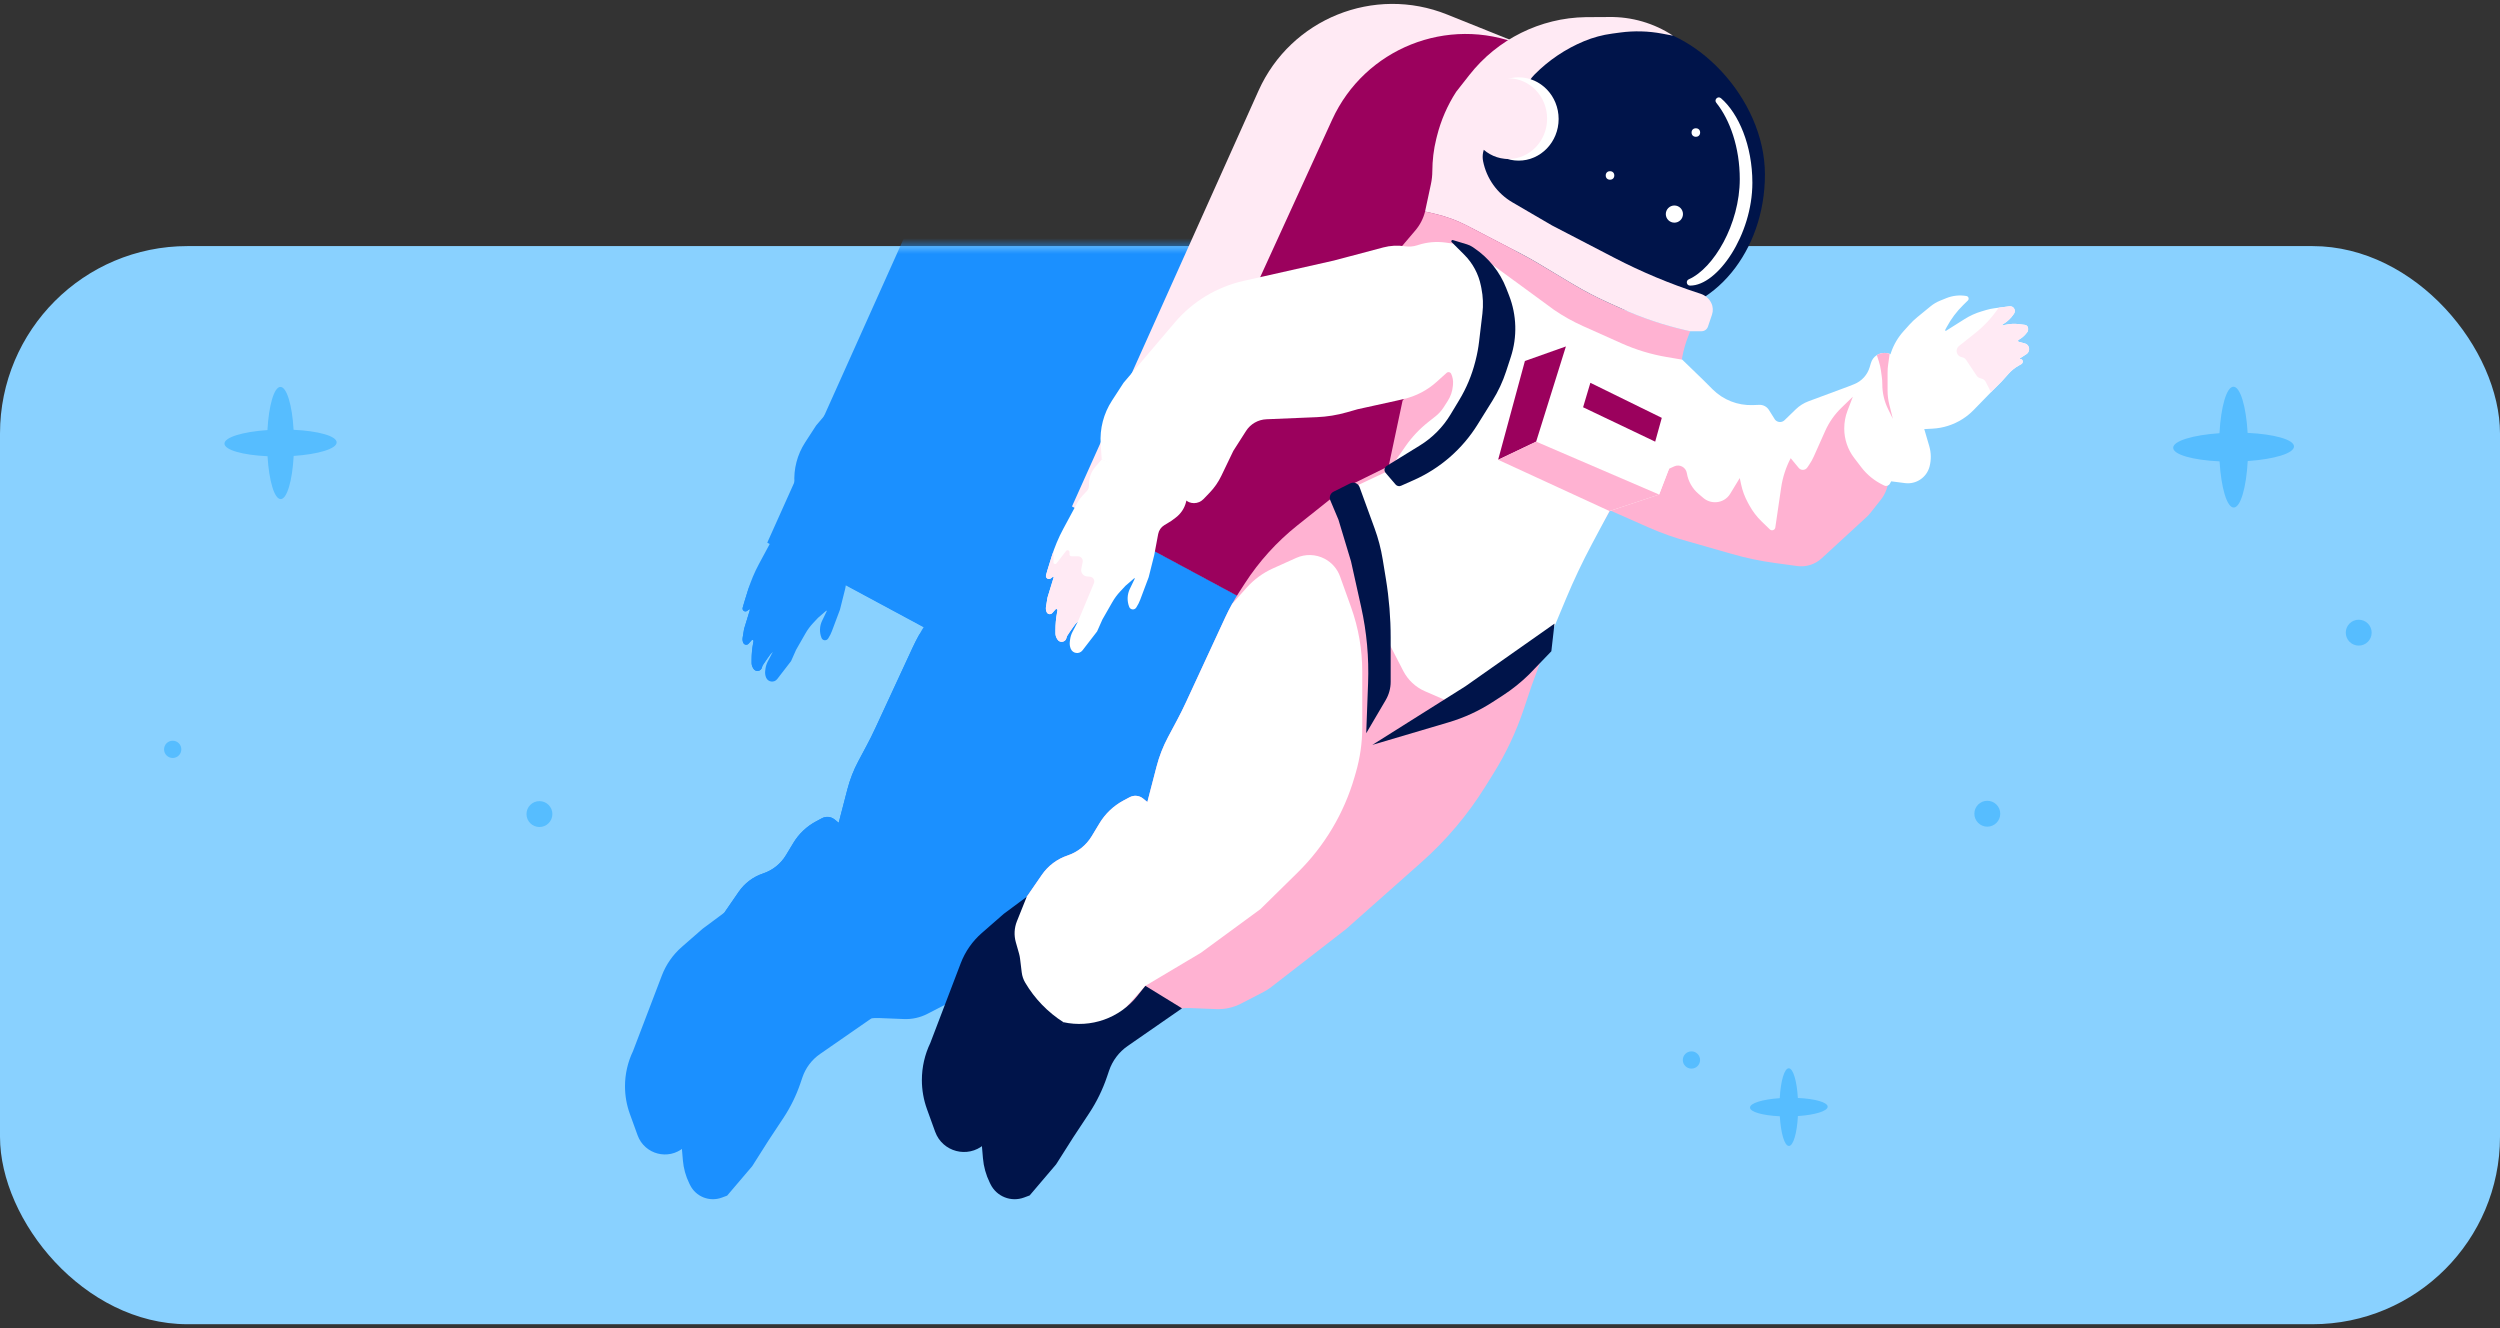 <svg width="320" height="170" viewBox="0 0 320 170" fill="none" xmlns="http://www.w3.org/2000/svg">
<rect x="0" y="0" width="320" height="170" fill="#333333" stroke="none"/>
<rect y="31.5" width="320" height="138" rx="24" fill="#89D1FF"/>
<path d="M293.632 57.144C293.632 56.268 291.091 55.568 287.697 55.409C287.503 52.019 286.756 49.498 285.881 49.5C285.005 49.502 284.278 52.042 284.091 55.45C280.687 55.682 278.157 56.443 278.168 57.32C278.18 58.197 280.709 58.898 284.103 59.055C284.307 62.445 285.044 64.966 285.918 64.964C286.791 64.962 287.522 62.422 287.709 59.014C291.113 58.781 293.642 58.021 293.632 57.144Z" fill="#56BDFF"/>
<path d="M233.941 141.654C233.941 141.092 232.308 140.641 230.126 140.539C230.001 138.36 229.521 136.739 228.958 136.741C228.395 136.742 227.927 138.375 227.808 140.565C225.619 140.715 223.993 141.204 224 141.768C224.008 142.332 225.633 142.782 227.815 142.883C227.946 145.062 228.42 146.683 228.982 146.682C229.543 146.68 230.013 145.047 230.133 142.857C232.322 142.707 233.947 142.218 233.941 141.654Z" fill="#56BDFF"/>
<path d="M43.091 56.623C43.091 55.811 40.732 55.16 37.58 55.013C37.4 51.865 36.706 49.524 35.894 49.526C35.081 49.528 34.405 51.886 34.232 55.05C31.071 55.267 28.721 55.973 28.732 56.787C28.743 57.602 31.091 58.252 34.243 58.398C34.432 61.546 35.117 63.887 35.928 63.885C36.739 63.883 37.418 61.525 37.591 58.36C40.752 58.144 43.1 57.438 43.091 56.623Z" fill="#56BDFF"/>
<circle cx="301.916" cy="80.98" r="1.657" fill="#56BDFF"/>
<circle cx="254.375" cy="104.157" r="1.657" fill="#56BDFF"/>
<circle cx="69.048" cy="104.201" r="1.657" fill="#56BDFF"/>
<circle cx="216.505" cy="135.68" r="1.105" fill="#56BDFF"/>
<circle cx="22.105" cy="95.917" r="1.105" fill="#56BDFF"/>
<mask id="mask0_4003_74725" style="mask-type:alpha" maskUnits="userSpaceOnUse" x="0" y="31" width="320" height="139">
<rect y="31.5" width="320" height="138" rx="24" fill="#89D1FF"/>
</mask>
<g mask="url(#mask0_4003_74725)">
<path d="M119.745 81.053L98.209 69.462L120.842 19.017C124.754 10.299 134.853 6.225 143.72 9.788L153.994 13.916L119.744 81.052L119.745 81.053Z" fill="#1B90FF"/>
<path d="M127.846 85.464L106.31 73.874L129.767 22.55C133.72 13.902 143.771 9.888 152.594 13.433L162.978 17.605L127.846 85.463V85.464Z" fill="#1B90FF"/>
<path d="M182.268 29.197C182.268 38.499 176.056 46.041 168.392 46.041C160.728 46.041 145.211 36.334 145.211 27.031C145.211 17.728 158.322 11.149 165.986 11.149C173.65 11.149 182.268 19.894 182.268 29.197Z" fill="#1B90FF"/>
<path d="M137.511 38.742L139.862 35.979C140.426 35.317 140.83 34.532 141.041 33.688L142.06 33.918C143.514 34.245 144.918 34.759 146.238 35.447L152.702 38.819C153.424 39.195 154.135 39.593 154.833 40.011L158.979 42.495C160.334 43.307 161.735 44.041 163.174 44.693L164.846 45.45C167.365 46.59 169.991 47.473 172.686 48.088L173.205 48.206L172.935 48.895C172.635 49.665 172.407 50.46 172.254 51.272L172.002 52.619L152.431 46.844L137.511 38.742V38.742Z" fill="#1B90FF"/>
<path d="M162.216 69.382L168.147 72.005C169.752 72.715 171.41 73.298 173.105 73.748L178.265 75.226C179.969 75.714 181.706 76.079 183.463 76.319L186.184 76.691C187.26 76.837 188.345 76.497 189.144 75.762L194.605 70.74C194.775 70.583 194.932 70.413 195.076 70.232L196.329 68.645C196.937 67.876 197.267 66.923 197.267 65.943V64.901L193.658 55.746L190.61 56.308L183.471 62.644L172.081 62.404L167.349 64.248L162.215 69.382H162.216Z" fill="#1B90FF"/>
<path d="M90.749 119.674L94.553 114.152C95.312 113.051 96.408 112.226 97.677 111.803C98.9 111.396 99.938 110.565 100.603 109.461L101.548 107.894C102.249 106.732 103.251 105.78 104.447 105.14L105.203 104.736C105.727 104.456 106.368 104.517 106.829 104.892L107.351 105.316L108.47 101.008C108.792 99.767 109.26 98.569 109.863 97.438L110.937 95.424C111.327 94.693 111.695 93.952 112.043 93.201L116.813 82.897C117.295 81.857 117.849 80.851 118.472 79.888L119.179 78.793C120.907 76.12 123.057 73.746 125.546 71.763L131.252 67.218L136.627 64.571L138.311 56.63L144.335 48.806V35.735L162.976 46.619L171.758 51.256L165.108 66.663C164.143 68.899 162.954 71.031 161.56 73.027C160.236 74.921 159.168 76.98 158.38 79.152L156.092 85.466L153.992 91.133L152.999 94.091C152.087 96.806 150.861 99.408 149.345 101.839L148.33 103.469C146.207 106.876 143.603 109.958 140.6 112.622L131.453 120.733L122.383 127.76C122.093 127.984 121.784 128.181 121.46 128.35L118.715 129.77C117.784 130.251 116.746 130.481 115.699 130.438L112.49 130.309C111.743 130.278 110.997 130.387 110.29 130.629L97.082 135.156L91.147 128.264L90.746 119.675L90.749 119.674Z" fill="#1B90FF"/>
<path d="M121.068 118.31L125.575 113.879C128.826 110.684 131.2 106.706 132.472 102.329L132.641 101.745C133.158 99.964 133.421 98.118 133.421 96.263V89.488C133.421 86.825 132.961 84.183 132.062 81.676L130.729 77.959C130.397 77.033 129.73 76.267 128.86 75.809C127.79 75.246 126.52 75.206 125.417 75.703L122.595 76.973C121.377 77.521 120.288 78.318 119.397 79.314L117.64 81.277C117.346 81.807 117.071 82.347 116.816 82.897L112.045 93.201C111.697 93.951 111.329 94.693 110.939 95.423L109.865 97.437C109.262 98.568 108.795 99.766 108.472 101.007L107.353 105.315L106.831 104.891C106.37 104.517 105.73 104.456 105.206 104.736L104.45 105.14C103.253 105.78 102.251 106.731 101.551 107.893L100.605 109.461C99.939 110.565 98.901 111.395 97.678 111.803C96.409 112.226 95.313 113.05 94.555 114.151L90.751 119.673L91.151 128.262L97.087 135.154L101.745 133.557L107.113 127.614L113.851 123.603L121.07 118.309L121.068 118.31Z" fill="#1B90FF"/>
<path d="M87.22 146.303L87.409 148.528C87.496 149.549 87.772 150.545 88.223 151.466L88.325 151.673C89.063 153.178 90.822 153.879 92.392 153.294L93.074 153.041L96.283 149.271L98.368 145.982L100.271 143.104C101.191 141.714 101.927 140.21 102.462 138.631L102.708 137.904C103.119 136.691 103.909 135.642 104.961 134.913L111.556 130.342L107.111 127.614L106.108 128.867C103.972 131.537 100.504 132.762 97.165 132.026L87.219 146.303H87.22Z" fill="#1B90FF"/>
<path d="M92.719 116.814L89.947 118.872L87.267 121.211C86.13 122.203 85.254 123.46 84.716 124.87L81.023 134.547C80.35 135.95 80 137.486 80 139.043C80 140.248 80.209 141.444 80.62 142.577L81.611 145.314C82.498 147.766 85.566 148.569 87.54 146.866L90.727 142.344C90.901 142.097 91.088 141.858 91.287 141.63L93.778 138.761C94.375 138.072 94.865 137.297 95.23 136.461L97.166 132.027C95.268 130.814 93.682 129.171 92.536 127.232C92.311 126.85 92.166 126.425 92.112 125.985L91.909 124.312C91.885 124.108 91.845 123.906 91.788 123.708L91.397 122.327C91.159 121.486 91.205 120.59 91.531 119.778L92.72 116.813L92.719 116.814Z" fill="#1B90FF"/>
<path d="M144.81 93.525L141.027 91.88C139.894 91.388 138.966 90.519 138.4 89.421L135.345 83.499L129.971 68.259L136.949 64.97L141.842 63.206L147.055 56.949L149.702 50.693L148.178 39.383L156.691 45.618C157.804 46.379 158.984 47.039 160.216 47.59L164.889 49.681C166.629 50.459 168.46 51.015 170.338 51.333L172.241 51.655L174.807 54.142L175.913 55.248C177.202 56.537 178.97 57.232 180.793 57.166L181.585 57.137C182.057 57.12 182.501 57.355 182.752 57.755L183.49 58.931C183.781 59.289 184.316 59.32 184.647 58.999L186.01 57.678C186.451 57.25 186.975 56.92 187.55 56.706L192.292 54.944L193.079 54.635C194 54.273 194.701 53.507 194.979 52.557L195.118 52.083C195.608 50.423 197.959 50.424 198.448 52.084L198.63 52.698L198.71 55.105L199.271 58.794L201.597 60.078L202.2 62.136C202.436 62.942 202.45 63.795 202.242 64.608C201.902 65.937 200.625 66.805 199.263 66.63L197.586 66.415L197.423 66.71C197.289 66.95 196.993 67.044 196.746 66.925L196.59 66.85C195.558 66.353 194.657 65.62 193.961 64.71L193.097 63.581C192.316 62.56 191.892 61.309 191.892 60.024V59.988C191.892 59.249 192.026 58.525 192.287 57.842C192.582 57.07 192.935 56.147 192.935 56.147L191.541 57.499C190.713 58.302 190.046 59.255 189.577 60.308L188.199 63.396C188.041 63.75 187.851 64.09 187.632 64.41L187.404 64.743C187.161 65.098 186.645 65.121 186.37 64.789L185.394 63.608C184.81 64.722 184.419 65.928 184.237 67.174L183.525 72.032C183.467 72.341 183.088 72.461 182.862 72.243L181.873 71.287C181.283 70.716 180.781 70.06 180.386 69.339L180.205 69.009C179.816 68.3 179.534 67.536 179.369 66.745L179.216 66.014L178.051 67.93C177.682 68.536 177.034 68.918 176.324 68.947H176.299C175.747 68.97 175.211 68.785 174.794 68.429C174.613 68.275 174.41 68.103 174.21 67.931C173.464 67.296 172.966 66.417 172.802 65.452L172.796 65.415C172.675 64.701 171.917 64.3 171.266 64.6C170.916 64.762 170.632 64.892 170.632 64.892L169.429 68.02L163.413 70.025L161.293 74.001C160.14 76.162 159.091 78.376 158.148 80.635L156.114 85.506L144.805 93.527L144.81 93.525Z" fill="#1B90FF"/>
<path d="M134.644 98.388L143.906 95.646C145.782 95.091 147.57 94.269 149.211 93.206L150.451 92.404C151.607 91.656 152.684 90.793 153.666 89.829L156.36 87.028L156.742 83.677L145.932 91.28L134.643 98.388H134.644Z" fill="#1B90FF"/>
<path d="M133.902 96.974L136.266 92.948C136.662 92.275 136.87 91.509 136.87 90.73V85.385C136.87 83.004 136.676 80.626 136.293 78.276L135.9 75.872C135.691 74.596 135.364 73.343 134.921 72.128L133.092 67.113C132.926 66.655 132.397 66.445 131.962 66.663L129.933 67.677C129.549 67.869 129.38 68.326 129.546 68.723L130.533 71.066L132.057 76.12L133.29 81.667C133.963 84.694 134.244 87.794 134.129 90.893L133.902 96.974Z" fill="#1B90FF"/>
<path d="M137.271 64.169L138.668 62.159C139.443 61.045 140.379 60.051 141.444 59.21L142.314 58.523C142.692 58.225 143.018 57.866 143.278 57.461L143.791 56.663C144.145 56.114 144.359 55.486 144.415 54.835L144.431 54.649C144.469 54.211 144.392 53.772 144.208 53.373C144.109 53.157 143.829 53.1 143.653 53.259L142.455 54.34C141.316 55.367 139.935 56.087 138.441 56.432L137.591 56.628L132.859 57.671L131.557 58.042C130.369 58.381 129.145 58.579 127.911 58.631L121.788 58.887C120.784 58.928 119.863 59.459 119.323 60.306L117.78 62.723L116.315 65.769C115.956 66.515 115.482 67.198 114.909 67.793L114.161 68.57C113.86 68.883 113.443 69.06 113.009 69.06C112.592 69.06 112.193 68.898 111.894 68.607L111.202 67.937L101.818 63.766L101.691 61.895C101.565 60.038 102.045 58.189 103.059 56.627L104.465 54.462L110.684 47.144C112.843 44.605 115.767 42.836 119.018 42.103L129.971 39.634L135.968 38.042C136.826 37.815 137.723 37.767 138.601 37.902C139.097 37.978 139.604 37.938 140.082 37.784L140.217 37.741C141.287 37.396 142.42 37.297 143.533 37.453L145.291 37.698L149.061 41.548V51.429L145.13 60.077L137.27 64.168L137.271 64.169Z" fill="#1B90FF"/>
<path d="M136.254 65.388L137.469 66.806C137.635 67.001 137.912 67.057 138.142 66.945L139.682 66.26C142.867 64.844 145.554 62.506 147.396 59.548L149.219 56.62C149.913 55.506 150.469 54.313 150.877 53.066L151.442 51.332C152.236 48.896 152.162 46.26 151.233 43.872L150.89 42.993C150.117 41.008 148.757 39.306 146.991 38.114L146.816 37.996C146.603 37.852 146.369 37.742 146.123 37.666L144.416 37.15C144.268 37.105 144.158 37.288 144.268 37.397L145.051 38.18L145.798 38.928C146.828 39.958 147.529 41.268 147.815 42.696L147.875 42.995C148.076 44.004 148.118 45.037 147.997 46.058L147.591 49.484C147.502 50.236 147.363 50.98 147.176 51.713L147.12 51.932C146.706 53.557 146.055 55.112 145.19 56.548L144.126 58.314C143.205 59.842 141.933 61.127 140.414 62.063L136.386 64.545C136.092 64.727 136.03 65.127 136.254 65.388Z" fill="#1B90FF"/>
<path d="M97.642 85.134C97.932 84.661 98.609 83.739 98.609 83.739L98.93 83.418L98.272 84.674C98.124 84.958 98.026 85.265 97.984 85.583C97.972 85.674 97.959 85.769 97.947 85.859C97.908 86.153 97.947 86.452 98.059 86.726C98.301 87.318 99.095 87.426 99.485 86.919L101.256 84.622L101.898 83.178L103.096 81.082C103.366 80.609 103.69 80.169 104.062 79.771L104.705 79.083L105.756 78.176C105.791 78.146 105.841 78.185 105.821 78.225C105.695 78.486 105.453 78.989 105.227 79.46C104.897 80.149 104.871 80.945 105.155 81.655C105.299 82.015 105.79 82.061 105.998 81.734L106.044 81.663C106.221 81.386 106.368 81.092 106.484 80.784L107.513 78.044L108.187 75.357L108.665 72.805C108.749 72.362 109.015 71.975 109.4 71.74L110.24 71.227L110.761 70.842C111.409 70.365 111.867 69.675 112.054 68.893L112.085 68.767L111.924 67.537L101.818 63.767L101.047 64.653C100.512 65.269 100.235 66.067 100.274 66.881C100.287 67.146 100.191 67.405 100.009 67.6L99.459 68.186C99.214 68.447 99.004 68.739 98.835 69.054L97.158 72.169C96.576 73.249 96.1 74.383 95.738 75.555L95.241 77.162L95.061 77.793C94.964 78.133 95.355 78.401 95.637 78.189L95.887 78.001C95.936 77.964 96.004 78.012 95.987 78.071L95.241 80.508L95.056 81.638C95.02 81.858 95.05 82.083 95.142 82.286C95.264 82.555 95.622 82.608 95.818 82.388L96.217 81.939C96.315 81.847 96.473 81.935 96.449 82.067L96.392 82.381C96.266 83.062 96.204 83.752 96.204 84.444C96.204 84.59 96.204 84.732 96.204 84.85C96.204 85.069 96.263 85.284 96.374 85.473L96.443 85.59C96.722 86.062 97.438 85.938 97.542 85.399C97.559 85.306 97.593 85.217 97.643 85.136L97.642 85.134Z" fill="#1B90FF"/>
<path d="M100.384 77.981L100.032 77.953C99.573 77.916 99.249 77.488 99.338 77.037L99.505 76.2C99.576 75.841 99.301 75.505 98.934 75.505H98.141C98.012 75.505 97.908 75.401 97.908 75.272V75.008C97.908 74.785 97.625 74.689 97.489 74.865L96.324 76.374C96.207 76.526 95.963 76.443 95.963 76.251V74.88C95.885 75.103 95.809 75.328 95.739 75.555L95.241 77.162L95.062 77.793C94.965 78.133 95.355 78.402 95.638 78.189L95.888 78.001C95.937 77.965 96.005 78.012 95.987 78.071L95.242 80.509L95.057 81.638C95.021 81.858 95.05 82.083 95.143 82.286C95.265 82.555 95.623 82.609 95.819 82.388L96.218 81.939C96.316 81.848 96.474 81.935 96.45 82.067L96.392 82.381C96.267 83.062 96.205 83.753 96.205 84.445C96.205 84.591 96.205 84.732 96.205 84.851C96.205 85.07 96.263 85.285 96.375 85.473L96.444 85.59C96.723 86.063 97.439 85.938 97.542 85.399C97.559 85.306 97.593 85.217 97.643 85.136C97.933 84.663 98.61 83.741 98.61 83.741L98.931 83.421L100.871 78.779C101.021 78.418 100.776 78.014 100.385 77.983L100.384 77.981Z" fill="#1B90FF"/>
<path d="M170.638 64.89L172.483 58.072L158.125 50.051L154.516 61.602L169.435 68.018L170.638 64.89Z" fill="#1B90FF"/>
<path d="M153.152 51.816L158.125 50.051L154.516 61.602L149.904 63.801L153.152 51.816Z" fill="#1B90FF"/>
<path d="M163.419 70.024L149.904 63.801L154.516 61.602L169.435 68.018L163.419 70.024Z" fill="#1B90FF"/>
<path d="M160.211 57.431L161.093 54.463L169.756 58.714L168.956 61.602L160.211 57.431Z" fill="#1B90FF"/>
<path d="M175.767 44.794C175.504 44.255 175.033 43.845 174.461 43.66L174.247 43.591C170.723 42.445 167.3 41.011 164.01 39.303L156.44 35.373L151.637 32.571C149.795 31.497 148.5 29.684 148.081 27.592C147.938 26.874 148.088 26.128 148.498 25.522L153.729 17.789C153.905 17.529 154.104 17.286 154.325 17.063C156.038 15.33 158.08 13.957 160.329 13.022C161.421 12.568 162.567 12.259 163.739 12.103L164.727 11.97C166.41 11.745 168.119 11.79 169.788 12.103L171.118 12.353C168.818 10.838 166.116 10.049 163.362 10.091L160.53 10.107C155.024 10.191 149.813 12.786 146.416 17.12L144.809 19.171C143.747 20.817 142.962 22.627 142.487 24.528L142.398 24.879C142.077 26.165 141.929 27.485 141.92 28.811C141.917 29.33 141.86 29.847 141.752 30.354L141.038 33.689L142.058 33.918C143.511 34.245 144.915 34.76 146.236 35.448L152.7 38.819C153.422 39.195 154.132 39.593 154.83 40.012L158.975 42.496C160.331 43.308 161.731 44.041 163.171 44.694L164.844 45.451C167.362 46.59 169.988 47.474 172.683 48.089L173.202 48.208H174.58C174.931 48.208 175.244 47.984 175.356 47.651L175.846 46.202C176.002 45.74 175.979 45.233 175.765 44.795L175.767 44.794Z" fill="#1B90FF"/>
<path d="M176.935 19.941C176.566 19.622 176.062 20.114 176.367 20.493C178.034 22.57 179.217 25.941 179.217 29.746C179.217 35.222 176.044 40.583 173.034 41.907C172.642 42.079 172.751 42.666 173.18 42.67C173.189 42.67 173.197 42.67 173.206 42.67C176.528 42.67 180.745 36.51 180.745 30.198C180.745 25.696 179.091 21.804 176.936 19.94L176.935 19.941Z" fill="#1B90FF"/>
<path d="M197.5 50.986L197.577 50.761C197.902 49.817 198.415 48.947 199.083 48.205L199.792 47.417C200.088 47.089 200.408 46.783 200.75 46.503L202.36 45.186C202.706 44.902 203.093 44.672 203.509 44.503L204.261 44.198C205.038 43.883 205.887 43.791 206.713 43.935C206.964 43.978 207.066 44.283 206.894 44.47L206.32 45.032C205.53 45.807 204.861 46.697 204.337 47.672L204.137 48.043C204.099 48.113 204.177 48.188 204.245 48.148L206.489 46.732C207.13 46.327 207.823 46.012 208.55 45.797L209.121 45.628C209.453 45.529 209.793 45.458 210.137 45.414L211.933 45.182C212.047 45.168 212.162 45.187 212.264 45.238C212.536 45.374 212.655 45.699 212.535 45.978L212.531 45.987C212.516 46.023 212.497 46.058 212.473 46.091L212.384 46.218C212.095 46.631 211.728 46.984 211.304 47.257L211.086 47.397C211.034 47.43 211.068 47.511 211.129 47.498L211.447 47.427C211.99 47.307 212.549 47.28 213.1 47.349L213.81 47.438C214.028 47.466 214.192 47.652 214.192 47.871V48.035C214.192 48.13 214.162 48.221 214.105 48.297L214.035 48.39C213.769 48.746 213.428 49.04 213.038 49.254C212.934 49.31 212.952 49.466 213.067 49.496L213.803 49.693C213.9 49.719 213.991 49.766 214.069 49.83C214.288 50.013 214.373 50.312 214.283 50.583L214.269 50.623C214.219 50.773 214.119 50.902 213.986 50.988L213.223 51.478C213.178 51.507 213.198 51.577 213.252 51.577C213.462 51.577 213.607 51.789 213.53 51.985L213.507 52.042C213.482 52.105 213.437 52.157 213.38 52.192L213.019 52.397C212.574 52.651 212.172 52.976 211.829 53.359L210.983 54.305L209.86 55.428L207.59 57.761C207.179 58.182 206.721 58.555 206.224 58.869C205.137 59.557 203.892 59.956 202.607 60.025L201.598 60.079L198.31 59.678L197.909 54.304L197.499 50.988L197.5 50.986Z" fill="#1B90FF"/>
<path d="M211.83 53.356C212.172 52.974 212.574 52.649 213.02 52.395L213.38 52.189C213.438 52.156 213.483 52.103 213.508 52.04L213.53 51.982C213.607 51.786 213.463 51.575 213.253 51.575C213.199 51.575 213.178 51.504 213.224 51.475L213.987 50.985C214.12 50.899 214.219 50.771 214.27 50.621L214.283 50.58C214.374 50.309 214.289 50.011 214.069 49.828C213.991 49.764 213.902 49.716 213.804 49.691L213.067 49.494C212.953 49.464 212.934 49.308 213.039 49.251C213.429 49.038 213.769 48.743 214.036 48.387L214.105 48.294C214.162 48.219 214.193 48.127 214.193 48.033V47.869C214.193 47.648 214.029 47.463 213.81 47.436L213.101 47.348C212.549 47.279 211.99 47.305 211.448 47.425L211.13 47.496C211.069 47.51 211.035 47.429 211.087 47.395L211.304 47.255C211.729 46.983 212.096 46.63 212.385 46.217L212.474 46.089C212.496 46.057 212.516 46.023 212.532 45.986L212.536 45.977C212.655 45.697 212.536 45.372 212.265 45.237C212.163 45.185 212.047 45.166 211.934 45.18L210.628 45.349L210.562 45.446C209.779 46.584 208.832 47.6 207.75 48.458L205.78 50.021C205.294 50.451 205.525 51.252 206.165 51.359C206.375 51.394 206.561 51.515 206.68 51.692L207.944 53.59C208.044 53.739 208.192 53.849 208.364 53.9L208.587 53.967C208.787 54.027 208.954 54.166 209.05 54.351L209.694 55.596L209.861 55.424L210.984 54.301L211.831 53.355L211.83 53.356Z" fill="#1B90FF"/>
<path d="M197.203 57.642L197.789 58.834L197.35 57.079C197.216 56.54 197.147 55.987 197.147 55.431V53.214C197.147 52.897 197.17 52.581 197.214 52.268L197.399 50.947C196.892 50.763 196.308 50.816 195.846 51.106L196.085 51.855C196.205 52.229 196.292 52.614 196.345 53.004L196.444 53.726C196.486 54.03 196.506 54.337 196.506 54.644C196.506 55.684 196.745 56.71 197.204 57.643L197.203 57.642Z" fill="#1B90FF"/>
<circle cx="171.286" cy="33.995" r="1.041" fill="#1B90FF"/>
</g>
<path d="M159.938 77.055L137.213 64.826L161.096 11.598C165.223 2.398 175.88 -1.901 185.235 1.859L196.076 6.215L159.937 77.055L159.938 77.055Z" fill="#FFEAF4"/>
<path d="M168.486 81.71L145.761 69.481L170.513 15.326C174.684 6.2 185.289 1.964 194.599 5.705L205.556 10.108L168.486 81.71V81.71Z" fill="#9B015D"/>
<path d="M225.911 22.339C225.911 32.155 219.356 40.112 211.269 40.112C203.182 40.112 186.809 29.87 186.809 20.054C186.809 10.238 200.643 3.296 208.73 3.296C216.817 3.296 225.911 12.523 225.911 22.339Z" fill="#00144A"/>
<path d="M178.685 32.41L181.165 29.495C181.76 28.796 182.186 27.968 182.408 27.078L183.484 27.32C185.018 27.666 186.5 28.208 187.893 28.934L194.714 32.491C195.475 32.888 196.225 33.308 196.962 33.75L201.336 36.371C202.767 37.228 204.244 38.002 205.763 38.689L207.527 39.488C210.185 40.691 212.956 41.624 215.8 42.272L216.347 42.397L216.063 43.124C215.746 43.936 215.505 44.775 215.344 45.632L215.078 47.053L194.427 40.959L178.685 32.411V32.41Z" fill="#FFB2D2"/>
<path d="M204.752 64.741L211.01 67.51C212.704 68.258 214.453 68.873 216.242 69.349L221.686 70.908C223.485 71.423 225.318 71.808 227.171 72.061L230.043 72.453C231.178 72.608 232.323 72.249 233.166 71.473L238.928 66.174C239.107 66.009 239.273 65.829 239.425 65.638L240.748 63.963C241.388 63.152 241.737 62.147 241.737 61.113V60.013L237.928 50.353L234.712 50.946L227.18 57.632L215.161 57.378L210.168 59.324L204.751 64.741H204.752Z" fill="#FFB2D2"/>
<path d="M129.342 117.808L133.356 111.981C134.157 110.819 135.314 109.949 136.652 109.503C137.943 109.073 139.038 108.196 139.74 107.032L140.737 105.378C141.477 104.152 142.534 103.148 143.796 102.472L144.594 102.046C145.147 101.75 145.823 101.815 146.309 102.21L146.86 102.658L148.04 98.112C148.381 96.803 148.874 95.538 149.51 94.345L150.644 92.22C151.055 91.449 151.444 90.667 151.811 89.874L156.844 79.002C157.353 77.904 157.938 76.843 158.594 75.827L159.341 74.671C161.164 71.851 163.433 69.346 166.059 67.254L172.08 62.458L177.751 59.665L179.528 51.286L185.884 43.031V29.238L205.554 40.722L214.821 45.615L207.804 61.872C206.786 64.232 205.531 66.481 204.06 68.588C202.663 70.586 201.536 72.759 200.705 75.051L198.29 81.712L196.074 87.693L195.027 90.813C194.064 93.679 192.77 96.424 191.171 98.989L190.1 100.709C187.86 104.304 185.112 107.556 181.944 110.367L172.292 118.926L162.721 126.34C162.416 126.577 162.09 126.785 161.747 126.963L158.851 128.461C157.869 128.968 156.773 129.211 155.669 129.166L152.282 129.029C151.494 128.997 150.707 129.112 149.961 129.368L136.025 134.144L129.762 126.872L129.339 117.809L129.342 117.808Z" fill="#FFB2D2"/>
<path d="M161.334 116.369L166.09 111.693C169.52 108.321 172.025 104.124 173.367 99.506L173.545 98.89C174.091 97.01 174.368 95.062 174.368 93.105V85.957C174.368 83.147 173.883 80.358 172.934 77.713L171.528 73.791C171.177 72.814 170.474 72.005 169.556 71.522C168.427 70.928 167.087 70.886 165.923 71.41L162.945 72.751C161.66 73.329 160.511 74.17 159.571 75.221L157.717 77.293C157.406 77.851 157.116 78.421 156.847 79.001L151.814 89.874C151.446 90.666 151.058 91.449 150.646 92.219L149.513 94.344C148.877 95.537 148.383 96.802 148.043 98.111L146.862 102.657L146.311 102.209C145.825 101.814 145.149 101.75 144.597 102.045L143.799 102.471C142.536 103.147 141.479 104.151 140.74 105.377L139.742 107.031C139.039 108.196 137.944 109.072 136.654 109.502C135.315 109.948 134.158 110.818 133.358 111.98L129.344 117.807L129.767 126.869L136.03 134.141L140.945 132.457L146.609 126.185L153.719 121.954L161.336 116.368L161.334 116.369Z" fill="white"/>
<path d="M125.618 145.907L125.818 148.254C125.909 149.332 126.201 150.383 126.677 151.354L126.784 151.573C127.563 153.161 129.419 153.9 131.076 153.283L131.796 153.016L135.181 149.038L137.382 145.568L139.39 142.53C140.36 141.064 141.137 139.478 141.701 137.811L141.961 137.044C142.394 135.764 143.228 134.658 144.339 133.888L151.297 129.065L146.607 126.187L145.549 127.509C143.295 130.326 139.635 131.618 136.112 130.841L125.617 145.907H125.618Z" fill="#00144A"/>
<path d="M131.421 114.79L128.496 116.961L125.668 119.429C124.468 120.476 123.544 121.802 122.976 123.29L119.08 133.501C118.369 134.981 118 136.602 118 138.245C118 139.516 118.221 140.778 118.654 141.974L119.699 144.863C120.636 147.449 123.873 148.296 125.956 146.499L129.319 141.729C129.503 141.468 129.7 141.216 129.91 140.974L132.538 137.947C133.168 137.22 133.685 136.402 134.071 135.52L136.114 130.842C134.11 129.562 132.437 127.829 131.228 125.782C130.99 125.379 130.837 124.931 130.781 124.466L130.567 122.701C130.54 122.486 130.498 122.273 130.439 122.064L130.026 120.607C129.774 119.719 129.824 118.774 130.167 117.917L131.421 114.789L131.421 114.79Z" fill="#00144A"/>
<path d="M186.386 90.216L182.394 88.48C181.199 87.961 180.22 87.044 179.622 85.886L176.398 79.637L170.728 63.556L178.091 60.086L183.254 58.224L188.755 51.623L191.548 45.021L189.94 33.087L198.922 39.666C200.097 40.469 201.342 41.166 202.642 41.747L207.573 43.954C209.409 44.775 211.34 45.36 213.322 45.696L215.33 46.037L218.038 48.66L219.205 49.827C220.565 51.188 222.431 51.921 224.354 51.851L225.19 51.821C225.687 51.803 226.156 52.051 226.421 52.473L227.2 53.714C227.507 54.091 228.072 54.124 228.42 53.786L229.859 52.391C230.324 51.94 230.877 51.591 231.484 51.365L236.488 49.507L237.318 49.181C238.29 48.799 239.029 47.99 239.323 46.988L239.47 46.488C239.987 44.737 242.467 44.737 242.984 46.489L243.175 47.137L243.259 49.676L243.852 53.569L246.306 54.923L246.942 57.096C247.191 57.946 247.206 58.846 246.987 59.703C246.628 61.106 245.28 62.022 243.843 61.837L242.074 61.61L241.901 61.922C241.761 62.175 241.447 62.274 241.187 62.149L241.023 62.07C239.933 61.545 238.983 60.772 238.248 59.812L237.337 58.62C236.512 57.543 236.065 56.223 236.065 54.867V54.828C236.065 54.049 236.207 53.285 236.482 52.565C236.793 51.75 237.166 50.776 237.166 50.776L235.695 52.203C234.821 53.05 234.118 54.056 233.623 55.166L232.169 58.425C232.002 58.799 231.802 59.157 231.57 59.495L231.33 59.846C231.074 60.221 230.529 60.245 230.239 59.895L229.209 58.648C228.593 59.825 228.18 61.097 227.988 62.411L227.237 67.537C227.175 67.863 226.776 67.99 226.537 67.76L225.494 66.751C224.871 66.148 224.342 65.456 223.925 64.696L223.733 64.347C223.323 63.599 223.026 62.794 222.851 61.958L222.691 61.187L221.461 63.209C221.071 63.849 220.388 64.252 219.639 64.282H219.612C219.029 64.307 218.464 64.111 218.024 63.736C217.833 63.573 217.619 63.391 217.408 63.21C216.621 62.54 216.095 61.613 215.922 60.594L215.915 60.555C215.788 59.802 214.989 59.379 214.301 59.696C213.932 59.866 213.633 60.003 213.633 60.003L212.363 63.304L206.016 65.42L203.778 69.615C202.562 71.895 201.455 74.231 200.459 76.615L198.314 81.754L186.38 90.218L186.386 90.216Z" fill="white"/>
<path d="M175.659 95.347L185.432 92.454C187.412 91.868 189.298 91.001 191.03 89.879L192.338 89.033C193.557 88.244 194.694 87.334 195.731 86.316L198.573 83.361L198.976 79.825L187.57 87.847L175.658 95.347H175.659Z" fill="#00144A"/>
<path d="M174.876 93.855L177.371 89.608C177.788 88.897 178.007 88.089 178.007 87.266V81.627C178.007 79.114 177.803 76.606 177.399 74.126L176.984 71.589C176.764 70.243 176.419 68.92 175.951 67.639L174.022 62.346C173.846 61.863 173.288 61.641 172.828 61.872L170.688 62.941C170.283 63.145 170.104 63.627 170.28 64.045L171.321 66.518L172.929 71.85L174.23 77.704C174.94 80.898 175.237 84.169 175.115 87.438L174.876 93.855Z" fill="#00144A"/>
<path d="M178.43 59.24L179.905 57.12C180.722 55.944 181.71 54.895 182.834 54.008L183.752 53.283C184.151 52.968 184.495 52.589 184.77 52.162L185.31 51.32C185.684 50.741 185.91 50.078 185.969 49.392L185.986 49.195C186.026 48.733 185.945 48.269 185.751 47.849C185.646 47.621 185.35 47.561 185.165 47.728L183.901 48.868C182.699 49.953 181.242 50.713 179.665 51.077L178.769 51.283L173.776 52.383L172.402 52.775C171.148 53.133 169.857 53.342 168.554 53.397L162.094 53.666C161.035 53.711 160.063 54.27 159.492 55.164L157.864 57.715L156.319 60.929C155.94 61.715 155.44 62.436 154.835 63.064L154.046 63.884C153.728 64.215 153.289 64.401 152.83 64.401C152.391 64.401 151.969 64.23 151.654 63.923L150.924 63.216L141.022 58.815L140.888 56.841C140.755 54.881 141.261 52.93 142.331 51.282L143.815 48.997L150.377 41.276C152.655 38.596 155.741 36.73 159.171 35.956L170.728 33.352L177.056 31.672C177.962 31.432 178.908 31.381 179.835 31.524C180.358 31.605 180.893 31.562 181.397 31.4L181.539 31.354C182.668 30.99 183.864 30.886 185.039 31.05L186.893 31.309L190.871 35.372V45.797L186.724 54.922L178.43 59.239L178.43 59.24Z" fill="white"/>
<path d="M177.358 60.527L178.64 62.024C178.815 62.228 179.107 62.288 179.349 62.17L180.975 61.447C184.335 59.953 187.171 57.486 189.115 54.365L191.038 51.276C191.771 50.1 192.357 48.841 192.787 47.525L193.384 45.696C194.222 43.125 194.144 40.343 193.163 37.824L192.801 36.896C191.986 34.801 190.55 33.005 188.687 31.749L188.503 31.624C188.278 31.472 188.031 31.355 187.771 31.276L185.97 30.73C185.814 30.683 185.698 30.877 185.814 30.992L186.64 31.818L187.429 32.607C188.515 33.694 189.255 35.077 189.556 36.583L189.62 36.899C189.832 37.963 189.876 39.053 189.749 40.13L189.32 43.746C189.226 44.539 189.08 45.324 188.883 46.098L188.824 46.329C188.386 48.044 187.7 49.684 186.786 51.2L185.664 53.062C184.692 54.675 183.35 56.031 181.747 57.018L177.497 59.638C177.187 59.829 177.121 60.251 177.358 60.527Z" fill="#00144A"/>
<path d="M136.616 81.362C136.921 80.863 137.636 79.891 137.636 79.891L137.975 79.552L137.281 80.877C137.124 81.176 137.021 81.5 136.976 81.836C136.963 81.932 136.95 82.033 136.937 82.127C136.896 82.437 136.937 82.753 137.056 83.042C137.311 83.667 138.148 83.781 138.56 83.246L140.429 80.822L141.106 79.298L142.37 77.087C142.655 76.587 142.997 76.124 143.39 75.704L144.068 74.978L145.177 74.02C145.214 73.989 145.267 74.03 145.246 74.072C145.113 74.347 144.857 74.878 144.619 75.375C144.271 76.102 144.243 76.942 144.542 77.691C144.695 78.071 145.213 78.119 145.433 77.775L145.481 77.699C145.667 77.407 145.823 77.097 145.945 76.773L147.031 73.882L147.743 71.045L148.247 68.353C148.335 67.886 148.616 67.477 149.022 67.229L149.908 66.688L150.458 66.282C151.141 65.778 151.625 65.051 151.823 64.225L151.855 64.093L151.686 62.794L141.022 58.816L140.208 59.752C139.644 60.401 139.352 61.243 139.392 62.102C139.406 62.382 139.305 62.656 139.113 62.86L138.532 63.479C138.274 63.754 138.053 64.062 137.874 64.395L136.104 67.682C135.491 68.821 134.989 70.018 134.606 71.254L134.082 72.951L133.892 73.616C133.79 73.975 134.202 74.258 134.5 74.034L134.764 73.836C134.815 73.797 134.887 73.847 134.869 73.909L134.082 76.481L133.887 77.673C133.849 77.905 133.88 78.143 133.977 78.357C134.106 78.641 134.484 78.697 134.691 78.465L135.112 77.991C135.216 77.894 135.382 77.986 135.357 78.126L135.296 78.457C135.164 79.175 135.098 79.904 135.098 80.635C135.098 80.789 135.098 80.938 135.098 81.063C135.098 81.294 135.16 81.521 135.277 81.72L135.35 81.843C135.645 82.342 136.401 82.21 136.51 81.642C136.528 81.543 136.564 81.45 136.616 81.364L136.616 81.362Z" fill="white"/>
<path d="M139.509 73.815L139.138 73.785C138.653 73.746 138.311 73.294 138.406 72.818L138.581 71.935C138.656 71.556 138.366 71.202 137.979 71.202H137.142C137.006 71.202 136.896 71.092 136.896 70.956V70.677C136.896 70.442 136.598 70.34 136.454 70.527L135.225 72.119C135.101 72.279 134.844 72.191 134.844 71.988V70.542C134.761 70.778 134.682 71.015 134.607 71.254L134.082 72.951L133.893 73.616C133.79 73.975 134.203 74.258 134.5 74.034L134.764 73.836C134.816 73.797 134.888 73.847 134.869 73.909L134.083 76.481L133.888 77.673C133.85 77.905 133.881 78.143 133.978 78.357C134.107 78.641 134.485 78.697 134.692 78.465L135.112 77.991C135.216 77.894 135.383 77.986 135.358 78.126L135.297 78.457C135.165 79.175 135.099 79.904 135.099 80.635C135.099 80.789 135.099 80.938 135.099 81.063C135.099 81.294 135.161 81.521 135.278 81.72L135.351 81.843C135.646 82.342 136.401 82.21 136.51 81.642C136.528 81.544 136.564 81.45 136.616 81.364C136.922 80.865 137.637 79.892 137.637 79.892L137.976 79.554L140.022 74.657C140.181 74.275 139.922 73.849 139.51 73.816L139.509 73.815Z" fill="#FFEAF4"/>
<path d="M213.639 60.001L215.585 52.807L200.436 44.344L196.627 56.531L212.369 63.302L213.639 60.001Z" fill="white"/>
<path d="M195.188 46.206L200.436 44.344L196.627 56.531L191.761 58.852L195.188 46.206Z" fill="#9B015D"/>
<path d="M206.022 65.418L191.761 58.852L196.627 56.531L212.369 63.302L206.022 65.418Z" fill="#FFB2D2"/>
<path d="M202.636 52.13L203.567 48.999L212.708 53.485L211.864 56.532L202.636 52.13Z" fill="#9B015D"/>
<path d="M219.051 38.796C218.773 38.227 218.276 37.795 217.672 37.599L217.447 37.526C213.728 36.318 210.116 34.804 206.645 33.003L198.657 28.855L193.589 25.899C191.645 24.765 190.279 22.852 189.838 20.645C189.686 19.887 189.844 19.1 190.278 18.461L195.797 10.301C195.982 10.027 196.193 9.77 196.426 9.535C198.233 7.707 200.387 6.258 202.761 5.271C203.913 4.792 205.123 4.466 206.359 4.301L207.401 4.161C209.178 3.924 210.98 3.971 212.742 4.302L214.145 4.565C211.718 2.966 208.867 2.134 205.961 2.178L202.973 2.195C197.163 2.284 191.665 5.022 188.081 9.596L186.384 11.759C185.264 13.497 184.436 15.406 183.934 17.412L183.841 17.783C183.502 19.139 183.346 20.532 183.337 21.931C183.333 22.479 183.273 23.024 183.159 23.559L182.406 27.078L183.481 27.32C185.015 27.666 186.497 28.208 187.89 28.934L194.711 32.491C195.473 32.888 196.222 33.308 196.959 33.75L201.333 36.371C202.763 37.228 204.241 38.002 205.76 38.69L207.525 39.489C210.182 40.692 212.953 41.624 215.797 42.273L216.345 42.398H217.798C218.168 42.398 218.498 42.162 218.617 41.811L219.134 40.282C219.299 39.795 219.275 39.26 219.049 38.798L219.051 38.796Z" fill="#FFEAF4"/>
<path d="M194.384 20.561C197.212 20.561 199.505 18.174 199.505 15.229C199.505 12.285 197.212 9.897 194.384 9.897C191.556 9.897 189.264 12.285 189.264 15.229C189.264 18.174 191.556 20.561 194.384 20.561Z" fill="white"/>
<path d="M220.284 12.572C219.894 12.236 219.362 12.754 219.683 13.155C221.443 15.347 222.691 18.903 222.691 22.918C222.691 28.696 219.343 34.352 216.167 35.75C215.753 35.932 215.868 36.551 216.321 36.556C216.33 36.556 216.339 36.556 216.348 36.556C219.854 36.556 224.304 30.055 224.304 23.395C224.304 18.645 222.558 14.538 220.284 12.571L220.284 12.572Z" fill="white"/>
<path d="M241.982 45.33L242.064 45.092C242.407 44.096 242.948 43.178 243.653 42.396L244.401 41.564C244.714 41.217 245.051 40.895 245.412 40.6L247.11 39.21C247.476 38.91 247.885 38.667 248.323 38.49L249.117 38.167C249.936 37.835 250.833 37.738 251.704 37.89C251.968 37.935 252.077 38.257 251.895 38.454L251.29 39.047C250.456 39.865 249.75 40.804 249.197 41.833L248.986 42.225C248.946 42.298 249.028 42.377 249.1 42.336L251.467 40.841C252.144 40.413 252.876 40.082 253.643 39.855L254.245 39.676C254.596 39.572 254.954 39.497 255.317 39.45L257.213 39.206C257.332 39.19 257.454 39.211 257.561 39.265C257.848 39.409 257.974 39.752 257.847 40.046L257.843 40.055C257.827 40.093 257.807 40.13 257.782 40.165L257.688 40.299C257.383 40.735 256.996 41.107 256.548 41.395L256.319 41.542C256.264 41.578 256.299 41.663 256.364 41.649L256.7 41.575C257.272 41.448 257.863 41.42 258.444 41.492L259.192 41.587C259.422 41.615 259.596 41.812 259.596 42.044V42.216C259.596 42.316 259.564 42.413 259.504 42.492L259.43 42.59C259.149 42.966 258.789 43.277 258.378 43.502C258.268 43.562 258.287 43.726 258.408 43.758L259.185 43.966C259.288 43.993 259.383 44.043 259.465 44.11C259.697 44.303 259.786 44.618 259.691 44.904L259.677 44.947C259.625 45.106 259.519 45.241 259.378 45.332L258.573 45.849C258.526 45.879 258.547 45.954 258.604 45.954C258.826 45.954 258.978 46.177 258.897 46.384L258.873 46.444C258.847 46.511 258.799 46.566 258.738 46.602L258.358 46.819C257.888 47.087 257.464 47.43 257.102 47.833L256.21 48.832L255.025 50.017L252.629 52.478C252.196 52.923 251.713 53.316 251.188 53.648C250.041 54.374 248.727 54.795 247.371 54.867L246.307 54.925L242.837 54.502L242.414 48.831L241.982 45.332L241.982 45.33Z" fill="white"/>
<path d="M257.103 47.831C257.465 47.427 257.889 47.084 258.359 46.816L258.739 46.6C258.8 46.564 258.848 46.508 258.874 46.442L258.898 46.381C258.979 46.175 258.826 45.951 258.605 45.951C258.548 45.951 258.526 45.877 258.574 45.846L259.379 45.329C259.52 45.239 259.625 45.103 259.678 44.945L259.692 44.902C259.788 44.616 259.698 44.301 259.466 44.108C259.384 44.04 259.289 43.99 259.186 43.963L258.409 43.756C258.288 43.724 258.268 43.559 258.379 43.499C258.791 43.274 259.15 42.964 259.431 42.588L259.504 42.49C259.564 42.41 259.597 42.313 259.597 42.214V42.041C259.597 41.808 259.424 41.613 259.193 41.584L258.445 41.491C257.862 41.418 257.273 41.446 256.7 41.573L256.364 41.648C256.3 41.662 256.265 41.577 256.32 41.541L256.549 41.394C256.997 41.106 257.384 40.733 257.689 40.298L257.783 40.163C257.807 40.129 257.827 40.093 257.844 40.054L257.848 40.045C257.974 39.749 257.849 39.406 257.562 39.263C257.454 39.209 257.333 39.189 257.213 39.204L255.835 39.382L255.765 39.484C254.939 40.685 253.94 41.757 252.798 42.662L250.72 44.312C250.207 44.766 250.45 45.611 251.125 45.724C251.347 45.761 251.544 45.888 251.669 46.075L253.004 48.077C253.108 48.235 253.265 48.351 253.446 48.405L253.681 48.475C253.892 48.539 254.069 48.685 254.17 48.88L254.849 50.195L255.026 50.013L256.211 48.828L257.104 47.829L257.103 47.831Z" fill="#FFEAF4"/>
<path d="M241.67 52.354L242.288 53.611L241.825 51.76C241.683 51.191 241.611 50.607 241.611 50.02V47.681C241.611 47.347 241.634 47.013 241.681 46.682L241.877 45.289C241.342 45.095 240.725 45.15 240.238 45.457L240.49 46.246C240.616 46.642 240.709 47.048 240.764 47.459L240.869 48.221C240.913 48.542 240.935 48.866 240.935 49.19C240.935 50.287 241.186 51.37 241.671 52.355L241.67 52.354Z" fill="#FFB2D2"/>
<path d="M193.072 20.35C195.811 20.35 198.03 18.038 198.03 15.187C198.03 12.336 195.811 10.024 193.072 10.024C190.334 10.024 188.114 12.336 188.114 15.187C188.114 18.038 190.334 20.35 193.072 20.35Z" fill="#FFEAF4"/>
<circle cx="206.082" cy="22.458" r="0.549" fill="white"/>
<circle cx="217.069" cy="16.964" r="0.549" fill="white"/>
<circle cx="214.322" cy="27.402" r="1.099" fill="white"/>
</svg>
